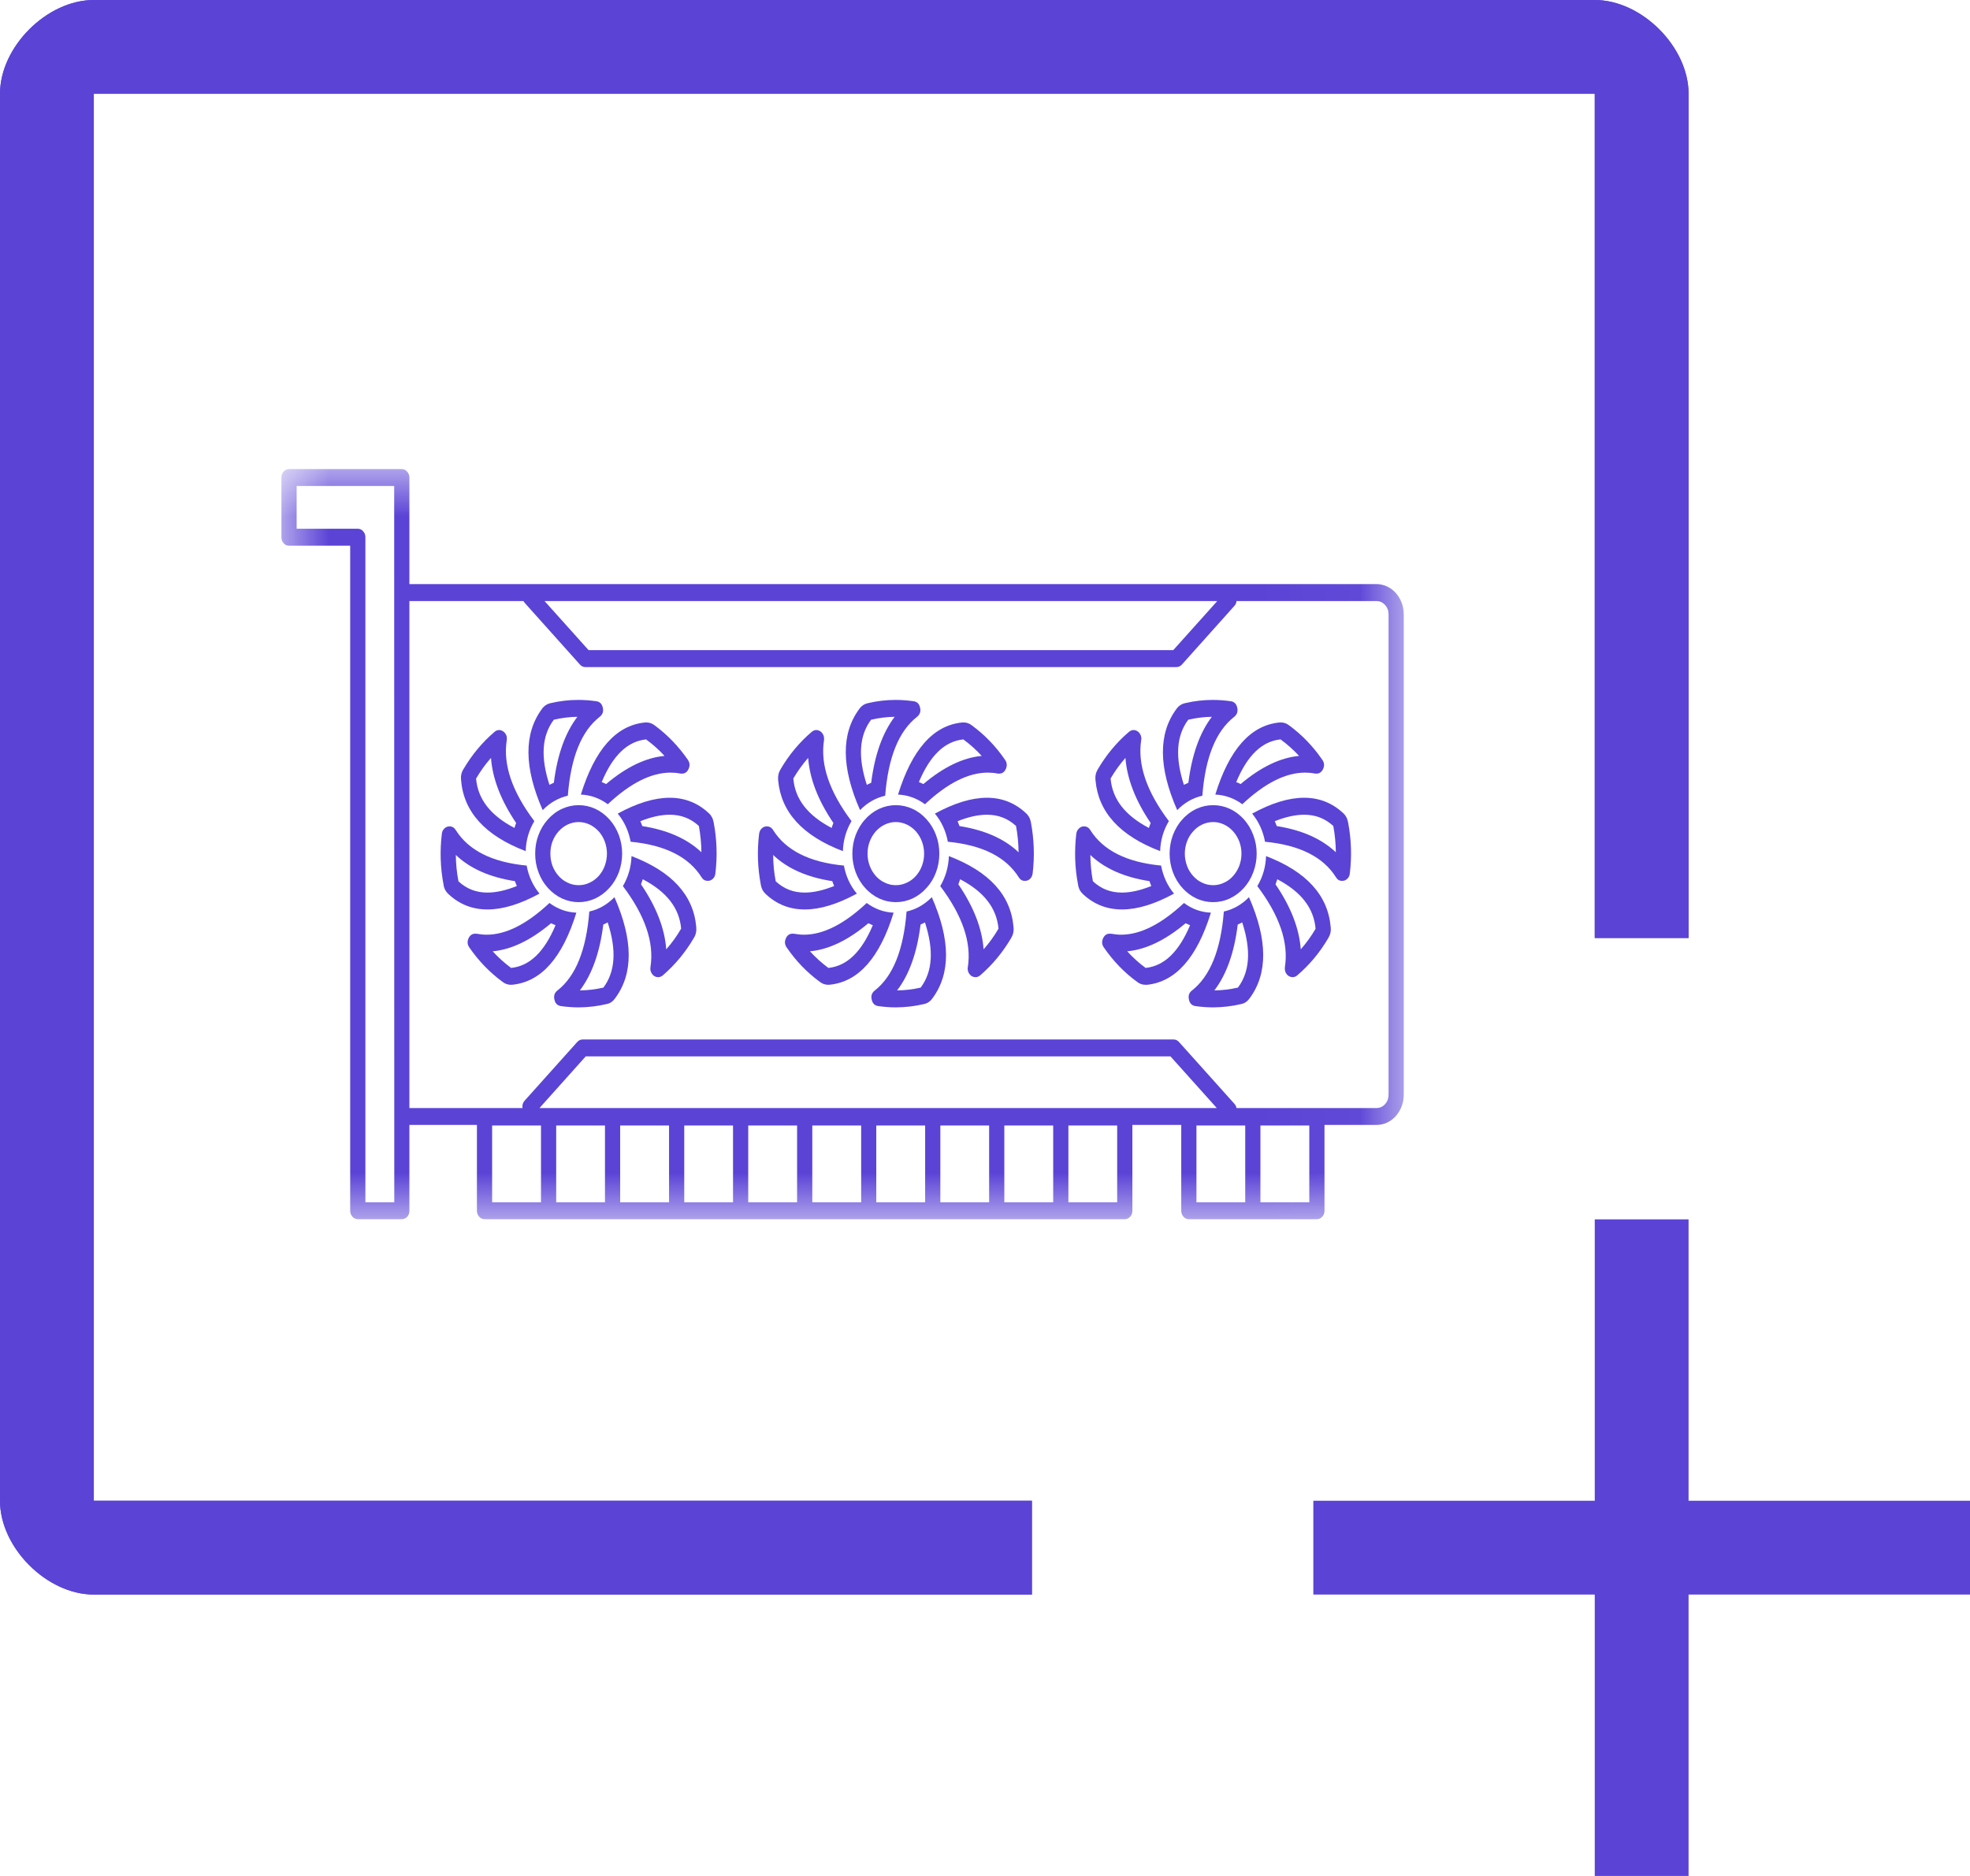 <svg width="21" height="20" viewBox="0 0 21 20" fill="none" xmlns="http://www.w3.org/2000/svg">
<path d="M1 1H17V10H18V1C18 0.5 17.5 0 17 0H1C0.5 0 0 0.5 0 1V8.5V16C0 16.5 0.5 17 1 17H11L11 16H1V1Z" fill="#5B43D6"/>
<path d="M1 1H17V10H18V1C18 0.5 17.5 0 17 0H1C0.5 0 0 0.5 0 1V8.5V16C0 16.5 0.5 17 1 17H11L11 16H1V1Z" fill="#5B43D6"/>
<mask id="mask0_872_2" style="mask-type:luminance" maskUnits="userSpaceOnUse" x="3" y="5" width="12" height="8">
<path d="M14.964 5L14.964 13L3 13L3 5L14.964 5Z" fill="white"/>
</mask>
<g mask="url(#mask0_872_2)">
<path d="M14.674 6.227L4.364 6.227V5.092C4.364 5.067 4.356 5.045 4.34 5.028C4.324 5.01 4.305 5.001 4.283 5.001H3.081C3.059 5.001 3.039 5.01 3.023 5.028C3.007 5.045 3 5.067 3 5.092V5.727C3 5.752 3.007 5.774 3.023 5.791C3.039 5.809 3.059 5.818 3.081 5.818H3.733L3.733 12.908C3.733 12.933 3.741 12.954 3.757 12.972C3.773 12.989 3.792 12.998 3.814 12.998H4.283C4.306 12.998 4.325 12.989 4.341 12.972C4.357 12.954 4.364 12.933 4.364 12.908V11.993H5.084V12.908C5.084 12.933 5.092 12.954 5.108 12.972C5.124 12.989 5.143 12.998 5.165 12.998L11.991 12.998C12.013 12.998 12.031 12.989 12.047 12.972C12.063 12.954 12.071 12.933 12.071 12.908L12.071 11.993H12.592L12.592 12.908C12.592 12.933 12.6 12.954 12.616 12.972C12.631 12.989 12.65 12.998 12.673 12.998H14.038C14.06 12.998 14.079 12.989 14.095 12.972C14.111 12.954 14.119 12.933 14.119 12.908V11.993H14.674C14.713 11.993 14.749 11.985 14.785 11.969C14.821 11.952 14.852 11.929 14.879 11.899C14.906 11.868 14.927 11.833 14.942 11.794C14.957 11.754 14.964 11.713 14.964 11.67L14.964 6.551C14.964 6.508 14.957 6.467 14.942 6.427C14.927 6.387 14.906 6.353 14.879 6.322C14.852 6.292 14.821 6.268 14.785 6.252C14.749 6.236 14.713 6.227 14.674 6.227ZM3.895 12.818L3.895 5.727C3.895 5.702 3.887 5.681 3.871 5.664C3.856 5.646 3.837 5.637 3.814 5.637H3.162V5.181H4.202L4.203 12.818H3.895ZM12.976 6.408L12.507 6.931L6.274 6.931L5.805 6.408L12.976 6.408ZM5.751 11.813L6.244 11.262L12.477 11.262L12.971 11.813L5.751 11.813ZM5.246 11.999L5.767 11.999V12.818L5.246 12.818V11.999ZM5.929 11.999H6.449V12.818H5.929V11.999ZM6.611 11.999H7.132V12.818H6.611V11.999ZM7.294 11.999H7.814V12.818H7.294V11.999ZM7.976 11.999H8.497V12.818H7.976V11.999ZM8.659 11.999L9.18 11.999V12.818L8.659 12.818V11.999ZM9.341 11.999H9.862V12.818H9.341V11.999ZM10.024 11.999H10.544V12.818H10.024V11.999ZM10.706 11.999H11.227L11.227 12.818H10.706V11.999ZM11.909 12.818H11.389L11.389 11.999H11.909L11.909 12.818ZM12.754 11.999H13.274V12.818H12.754L12.754 11.999ZM13.957 12.818H13.436V11.999H13.957V12.818ZM14.802 11.67C14.802 11.709 14.79 11.743 14.765 11.771C14.74 11.799 14.709 11.813 14.674 11.813H13.181C13.178 11.795 13.17 11.78 13.158 11.767L12.568 11.109C12.552 11.091 12.533 11.082 12.511 11.082L6.211 11.082C6.189 11.082 6.169 11.091 6.153 11.109L5.593 11.734C5.573 11.756 5.565 11.782 5.57 11.813L4.364 11.813L4.364 6.408L5.58 6.408C5.584 6.415 5.588 6.421 5.593 6.427L6.183 7.086C6.199 7.103 6.218 7.112 6.24 7.112L12.54 7.112C12.562 7.112 12.582 7.103 12.598 7.086L13.158 6.46C13.172 6.446 13.179 6.428 13.181 6.408H14.674C14.709 6.408 14.74 6.422 14.765 6.45C14.79 6.478 14.802 6.511 14.802 6.551L14.802 11.67Z" fill="#5B43D6"/>
</g>
<path d="M6.053 8.483C6.085 8.074 6.198 7.794 6.393 7.642C6.424 7.617 6.435 7.585 6.426 7.545C6.417 7.504 6.394 7.481 6.356 7.476C6.293 7.467 6.23 7.462 6.165 7.462C6.066 7.462 5.968 7.473 5.871 7.496C5.833 7.504 5.801 7.524 5.777 7.558C5.583 7.821 5.585 8.181 5.785 8.637C5.862 8.558 5.951 8.507 6.053 8.483ZM5.903 7.674L5.903 7.673H5.904C5.986 7.654 6.07 7.643 6.155 7.642C6.025 7.812 5.941 8.047 5.904 8.345C5.888 8.352 5.873 8.36 5.857 8.367C5.761 8.072 5.776 7.843 5.903 7.674Z" fill="#5B43D6"/>
<path d="M5.604 9.074C5.607 8.958 5.638 8.851 5.696 8.754C5.459 8.44 5.361 8.152 5.402 7.891C5.404 7.878 5.404 7.864 5.401 7.851C5.398 7.838 5.392 7.827 5.384 7.816C5.376 7.806 5.367 7.798 5.355 7.792C5.345 7.786 5.333 7.783 5.321 7.783C5.302 7.783 5.286 7.79 5.271 7.803C5.141 7.914 5.031 8.046 4.941 8.199C4.918 8.235 4.91 8.274 4.915 8.318C4.943 8.657 5.173 8.91 5.604 9.074ZM5.076 8.299C5.122 8.22 5.175 8.147 5.234 8.08C5.25 8.302 5.34 8.534 5.502 8.774C5.496 8.791 5.489 8.809 5.484 8.827C5.228 8.693 5.094 8.52 5.075 8.301V8.299L5.076 8.299Z" fill="#5B43D6"/>
<path d="M5.751 9.527C5.681 9.442 5.635 9.342 5.614 9.228C5.247 9.193 4.995 9.067 4.858 8.849C4.842 8.823 4.82 8.81 4.792 8.81C4.771 8.81 4.753 8.817 4.737 8.833C4.721 8.848 4.712 8.867 4.71 8.89C4.688 9.071 4.694 9.252 4.728 9.431C4.734 9.474 4.753 9.508 4.784 9.535C4.9 9.643 5.038 9.696 5.197 9.696C5.359 9.696 5.544 9.64 5.751 9.527ZM4.887 9.396V9.395C4.869 9.302 4.86 9.21 4.859 9.115C5.011 9.26 5.222 9.353 5.489 9.394C5.495 9.412 5.502 9.429 5.51 9.446C5.395 9.492 5.29 9.516 5.197 9.516C5.076 9.516 4.974 9.477 4.887 9.396L4.887 9.396Z" fill="#5B43D6"/>
<path d="M6.479 8.574C6.719 8.349 6.942 8.237 7.148 8.237C7.183 8.237 7.219 8.24 7.253 8.247C7.258 8.248 7.263 8.248 7.268 8.248C7.302 8.248 7.327 8.23 7.341 8.196C7.356 8.162 7.353 8.131 7.333 8.101C7.232 7.955 7.114 7.833 6.977 7.732C6.95 7.712 6.921 7.702 6.89 7.702C6.883 7.702 6.877 7.702 6.871 7.703C6.566 7.735 6.34 7.992 6.192 8.471C6.296 8.476 6.392 8.51 6.479 8.574ZM6.886 7.883H6.887L6.887 7.883C6.958 7.935 7.024 7.993 7.084 8.059C6.885 8.077 6.676 8.177 6.461 8.359C6.446 8.351 6.43 8.344 6.414 8.338C6.533 8.053 6.689 7.904 6.886 7.883Z" fill="#5B43D6"/>
<path d="M6.282 9.718C6.25 10.127 6.137 10.408 5.942 10.56C5.911 10.584 5.901 10.616 5.91 10.656C5.918 10.698 5.942 10.72 5.979 10.726C6.042 10.735 6.106 10.74 6.17 10.74C6.269 10.739 6.367 10.728 6.464 10.705C6.503 10.698 6.533 10.677 6.557 10.643C6.753 10.38 6.75 10.02 6.55 9.565C6.474 9.643 6.384 9.695 6.282 9.718ZM6.433 10.528L6.432 10.529H6.432C6.349 10.548 6.266 10.558 6.181 10.559C6.31 10.39 6.394 10.155 6.431 9.857C6.447 9.85 6.463 9.842 6.478 9.834C6.574 10.13 6.559 10.358 6.433 10.528Z" fill="#5B43D6"/>
<path d="M6.732 9.127C6.728 9.243 6.697 9.35 6.64 9.447C6.877 9.761 6.975 10.049 6.934 10.31C6.932 10.324 6.932 10.337 6.935 10.35C6.939 10.363 6.944 10.375 6.952 10.385C6.96 10.396 6.969 10.404 6.98 10.409C6.991 10.415 7.003 10.418 7.015 10.418C7.034 10.418 7.05 10.411 7.065 10.399C7.195 10.287 7.305 10.155 7.395 10.002C7.418 9.966 7.426 9.927 7.422 9.884C7.393 9.544 7.163 9.292 6.732 9.127ZM7.26 9.902C7.214 9.982 7.161 10.054 7.102 10.121C7.086 9.899 6.996 9.667 6.833 9.428C6.84 9.41 6.846 9.393 6.852 9.374C7.108 9.508 7.242 9.682 7.261 9.901V9.902L7.26 9.902Z" fill="#5B43D6"/>
<path d="M7.552 8.666C7.436 8.559 7.298 8.505 7.139 8.505C6.977 8.505 6.791 8.561 6.585 8.674C6.656 8.76 6.701 8.86 6.723 8.974C7.089 9.009 7.341 9.135 7.478 9.352C7.494 9.379 7.516 9.391 7.544 9.391C7.565 9.392 7.583 9.384 7.599 9.369C7.615 9.354 7.624 9.335 7.626 9.311C7.648 9.13 7.642 8.949 7.608 8.77C7.601 8.728 7.583 8.693 7.552 8.666ZM6.847 8.807C6.84 8.79 6.834 8.772 6.826 8.755C6.942 8.709 7.046 8.686 7.139 8.686C7.26 8.686 7.362 8.725 7.449 8.805L7.45 8.806V8.807C7.467 8.899 7.476 8.992 7.477 9.086C7.325 8.942 7.114 8.849 6.847 8.807Z" fill="#5B43D6"/>
<path d="M5.857 9.627C5.617 9.852 5.394 9.965 5.188 9.965C5.152 9.965 5.117 9.961 5.083 9.955C5.077 9.954 5.072 9.954 5.067 9.954C5.034 9.954 5.009 9.971 4.994 10.005C4.979 10.039 4.982 10.071 5.003 10.101C5.103 10.246 5.222 10.369 5.359 10.469C5.385 10.489 5.414 10.499 5.446 10.499C5.452 10.499 5.459 10.499 5.465 10.498C5.77 10.466 5.996 10.21 6.144 9.73C6.04 9.726 5.944 9.691 5.857 9.627ZM5.45 10.319H5.449L5.448 10.319C5.378 10.267 5.312 10.208 5.252 10.142C5.451 10.124 5.659 10.024 5.874 9.843C5.89 9.85 5.906 9.857 5.922 9.864C5.802 10.149 5.647 10.298 5.45 10.319Z" fill="#5B43D6"/>
<path d="M5.705 9.101C5.705 9.169 5.716 9.235 5.74 9.299C5.763 9.362 5.797 9.418 5.84 9.466C5.884 9.515 5.934 9.552 5.991 9.579C6.048 9.605 6.107 9.618 6.168 9.618C6.23 9.618 6.289 9.605 6.346 9.579C6.402 9.552 6.452 9.515 6.496 9.466C6.54 9.418 6.573 9.362 6.597 9.299C6.62 9.235 6.632 9.169 6.632 9.101C6.632 9.032 6.62 8.966 6.597 8.903C6.573 8.84 6.54 8.784 6.496 8.735C6.452 8.687 6.402 8.649 6.346 8.623C6.289 8.597 6.23 8.584 6.168 8.584C6.107 8.584 6.048 8.597 5.991 8.623C5.934 8.649 5.884 8.687 5.84 8.736C5.797 8.784 5.763 8.84 5.74 8.903C5.716 8.966 5.705 9.032 5.705 9.101ZM6.47 9.101C6.47 9.145 6.462 9.188 6.447 9.23C6.432 9.271 6.41 9.307 6.382 9.339C6.353 9.37 6.321 9.395 6.284 9.411C6.247 9.429 6.208 9.437 6.168 9.437C6.128 9.437 6.09 9.429 6.052 9.411C6.016 9.395 5.983 9.37 5.955 9.339C5.926 9.307 5.905 9.271 5.889 9.23C5.874 9.188 5.867 9.145 5.867 9.101C5.867 9.056 5.874 9.013 5.889 8.972C5.905 8.931 5.926 8.895 5.955 8.863C5.983 8.832 6.016 8.807 6.052 8.79C6.09 8.773 6.128 8.764 6.168 8.764C6.208 8.764 6.247 8.773 6.284 8.79C6.32 8.807 6.353 8.832 6.382 8.863C6.41 8.895 6.432 8.931 6.447 8.972C6.462 9.013 6.47 9.056 6.47 9.101Z" fill="#5B43D6"/>
<path d="M9.436 8.483C9.468 8.074 9.581 7.794 9.776 7.642C9.806 7.617 9.818 7.585 9.808 7.545C9.799 7.504 9.777 7.481 9.739 7.476C9.676 7.467 9.612 7.462 9.548 7.462C9.449 7.462 9.351 7.473 9.254 7.496C9.216 7.504 9.184 7.524 9.16 7.558C8.965 7.821 8.968 8.181 9.168 8.637C9.244 8.558 9.334 8.507 9.436 8.483ZM9.285 7.674L9.286 7.673H9.287C9.369 7.654 9.453 7.643 9.537 7.642C9.408 7.812 9.324 8.047 9.287 8.345C9.271 8.352 9.256 8.36 9.24 8.367C9.144 8.072 9.159 7.843 9.285 7.674Z" fill="#5B43D6"/>
<path d="M8.985 9.074C8.989 8.958 9.02 8.851 9.077 8.754C8.841 8.44 8.743 8.152 8.784 7.891C8.785 7.878 8.785 7.864 8.782 7.851C8.779 7.838 8.773 7.827 8.765 7.816C8.758 7.806 8.748 7.798 8.737 7.792C8.726 7.786 8.714 7.783 8.702 7.783C8.684 7.783 8.667 7.79 8.652 7.803C8.522 7.914 8.412 8.046 8.322 8.199C8.3 8.235 8.291 8.274 8.295 8.318C8.325 8.657 8.554 8.91 8.985 9.074ZM8.457 8.299C8.504 8.22 8.556 8.147 8.615 8.08C8.631 8.302 8.721 8.534 8.884 8.774C8.877 8.791 8.871 8.809 8.865 8.827C8.61 8.693 8.475 8.52 8.457 8.301V8.299L8.457 8.299Z" fill="#5B43D6"/>
<path d="M9.134 9.527C9.063 9.442 9.017 9.342 8.996 9.228C8.629 9.193 8.378 9.067 8.241 8.849C8.225 8.823 8.202 8.81 8.174 8.81C8.153 8.81 8.135 8.817 8.119 8.833C8.104 8.848 8.095 8.867 8.092 8.89C8.07 9.071 8.076 9.252 8.11 9.431C8.117 9.474 8.136 9.508 8.166 9.535C8.283 9.643 8.42 9.696 8.579 9.696C8.742 9.696 8.927 9.64 9.134 9.527ZM8.269 9.396V9.395C8.251 9.302 8.242 9.21 8.242 9.115C8.393 9.26 8.604 9.353 8.872 9.394C8.878 9.412 8.885 9.429 8.892 9.446C8.777 9.492 8.672 9.516 8.579 9.516C8.458 9.516 8.357 9.477 8.269 9.396L8.269 9.396Z" fill="#5B43D6"/>
<path d="M9.86 8.574C10.1 8.349 10.324 8.237 10.529 8.237C10.565 8.237 10.6 8.24 10.635 8.247C10.639 8.248 10.645 8.248 10.649 8.248C10.684 8.248 10.708 8.23 10.723 8.196C10.737 8.162 10.735 8.131 10.714 8.101C10.614 7.955 10.496 7.833 10.358 7.732C10.332 7.712 10.303 7.702 10.271 7.702C10.264 7.702 10.259 7.702 10.252 7.703C9.948 7.735 9.721 7.992 9.573 8.471C9.677 8.476 9.773 8.51 9.86 8.574ZM10.268 7.883H10.268L10.269 7.883C10.34 7.935 10.405 7.993 10.465 8.059C10.267 8.077 10.058 8.177 9.843 8.359C9.827 8.351 9.811 8.344 9.795 8.338C9.915 8.053 10.07 7.904 10.268 7.883Z" fill="#5B43D6"/>
<path d="M9.664 9.718C9.632 10.127 9.519 10.408 9.325 10.56C9.294 10.584 9.283 10.616 9.292 10.656C9.301 10.698 9.324 10.72 9.361 10.726C9.425 10.735 9.488 10.74 9.552 10.74C9.651 10.739 9.75 10.728 9.847 10.705C9.885 10.698 9.916 10.677 9.94 10.643C10.135 10.38 10.133 10.02 9.933 9.565C9.856 9.643 9.767 9.695 9.664 9.718ZM9.815 10.528L9.815 10.529H9.814C9.731 10.548 9.648 10.558 9.563 10.559C9.693 10.39 9.776 10.155 9.813 9.857C9.829 9.85 9.845 9.842 9.86 9.834C9.956 10.13 9.941 10.358 9.815 10.528Z" fill="#5B43D6"/>
<path d="M10.115 9.127C10.111 9.243 10.08 9.35 10.023 9.447C10.26 9.761 10.358 10.049 10.317 10.31C10.314 10.324 10.315 10.337 10.318 10.35C10.321 10.363 10.327 10.375 10.335 10.385C10.343 10.396 10.352 10.404 10.363 10.409C10.374 10.415 10.386 10.418 10.398 10.418C10.417 10.418 10.433 10.411 10.448 10.399C10.578 10.287 10.688 10.155 10.778 10.002C10.8 9.966 10.809 9.927 10.804 9.884C10.776 9.544 10.546 9.292 10.115 9.127ZM10.643 9.902C10.597 9.982 10.544 10.054 10.485 10.121C10.469 9.899 10.379 9.667 10.216 9.428C10.223 9.41 10.229 9.393 10.235 9.374C10.491 9.508 10.624 9.682 10.644 9.901V9.902L10.643 9.902Z" fill="#5B43D6"/>
<path d="M10.933 8.666C10.817 8.559 10.679 8.505 10.521 8.505C10.358 8.505 10.173 8.561 9.966 8.674C10.037 8.76 10.083 8.86 10.104 8.974C10.47 9.009 10.722 9.135 10.859 9.352C10.875 9.379 10.897 9.392 10.926 9.391C10.947 9.392 10.965 9.384 10.981 9.369C10.996 9.354 11.005 9.335 11.008 9.311C11.03 9.13 11.023 8.949 10.99 8.77C10.983 8.728 10.964 8.693 10.933 8.666ZM10.228 8.807C10.222 8.79 10.215 8.772 10.208 8.755C10.323 8.709 10.427 8.686 10.521 8.686C10.641 8.686 10.743 8.725 10.83 8.805L10.831 8.806V8.807C10.848 8.899 10.857 8.992 10.858 9.086C10.706 8.942 10.495 8.849 10.228 8.807Z" fill="#5B43D6"/>
<path d="M9.239 9.627C8.999 9.852 8.776 9.965 8.57 9.965C8.535 9.965 8.5 9.961 8.465 9.955C8.46 9.954 8.455 9.954 8.449 9.954C8.416 9.954 8.391 9.971 8.377 10.005C8.362 10.039 8.365 10.071 8.386 10.101C8.485 10.246 8.604 10.369 8.741 10.469C8.767 10.489 8.797 10.499 8.829 10.499C8.835 10.499 8.841 10.499 8.847 10.498C9.152 10.466 9.378 10.21 9.526 9.73C9.422 9.726 9.326 9.691 9.239 9.627ZM8.832 10.319H8.831L8.83 10.319C8.76 10.267 8.694 10.208 8.634 10.142C8.833 10.124 9.042 10.024 9.256 9.843C9.272 9.85 9.288 9.857 9.304 9.864C9.184 10.149 9.029 10.298 8.832 10.319Z" fill="#5B43D6"/>
<path d="M9.086 9.101C9.086 9.169 9.098 9.235 9.121 9.299C9.145 9.362 9.178 9.418 9.222 9.466C9.265 9.515 9.315 9.552 9.372 9.579C9.429 9.605 9.488 9.618 9.549 9.618C9.611 9.618 9.67 9.605 9.727 9.579C9.784 9.552 9.834 9.515 9.877 9.466C9.921 9.418 9.955 9.362 9.978 9.299C10.002 9.235 10.013 9.169 10.013 9.101C10.013 9.032 10.002 8.966 9.978 8.903C9.955 8.84 9.921 8.784 9.877 8.735C9.834 8.687 9.784 8.649 9.727 8.623C9.67 8.597 9.611 8.584 9.549 8.584C9.488 8.584 9.429 8.597 9.372 8.623C9.316 8.649 9.265 8.687 9.222 8.736C9.178 8.784 9.145 8.84 9.121 8.903C9.098 8.966 9.086 9.032 9.086 9.101ZM9.851 9.101C9.851 9.145 9.844 9.188 9.828 9.23C9.813 9.271 9.791 9.307 9.763 9.339C9.735 9.37 9.702 9.395 9.665 9.411C9.628 9.429 9.589 9.437 9.549 9.437C9.509 9.437 9.471 9.429 9.434 9.411C9.397 9.395 9.364 9.37 9.336 9.339C9.308 9.307 9.286 9.271 9.271 9.23C9.255 9.188 9.248 9.145 9.248 9.101C9.248 9.056 9.255 9.013 9.271 8.972C9.286 8.931 9.308 8.895 9.336 8.863C9.364 8.832 9.397 8.807 9.434 8.79C9.471 8.773 9.509 8.764 9.549 8.764C9.589 8.764 9.628 8.773 9.665 8.79C9.702 8.807 9.735 8.832 9.763 8.863C9.791 8.895 9.813 8.931 9.828 8.972C9.843 9.013 9.851 9.056 9.851 9.101Z" fill="#5B43D6"/>
<path d="M12.817 8.483C12.848 8.074 12.962 7.794 13.157 7.642C13.187 7.617 13.198 7.585 13.189 7.545C13.18 7.504 13.157 7.481 13.12 7.476C13.057 7.467 12.993 7.462 12.929 7.462C12.83 7.462 12.732 7.473 12.635 7.496C12.597 7.504 12.565 7.524 12.541 7.558C12.346 7.821 12.348 8.181 12.549 8.637C12.625 8.558 12.715 8.507 12.817 8.483ZM12.666 7.674L12.667 7.673H12.667C12.75 7.654 12.834 7.643 12.918 7.642C12.789 7.812 12.705 8.047 12.668 8.345C12.652 8.352 12.636 8.36 12.62 8.367C12.525 8.072 12.54 7.843 12.666 7.674Z" fill="#5B43D6"/>
<path d="M12.367 9.074C12.371 8.958 12.402 8.851 12.46 8.754C12.223 8.44 12.125 8.152 12.165 7.891C12.168 7.878 12.167 7.864 12.164 7.851C12.161 7.838 12.155 7.827 12.147 7.816C12.14 7.806 12.13 7.798 12.119 7.792C12.108 7.786 12.097 7.783 12.085 7.783C12.066 7.783 12.049 7.79 12.034 7.803C11.904 7.914 11.794 8.046 11.704 8.199C11.682 8.235 11.673 8.274 11.678 8.318C11.707 8.657 11.937 8.91 12.367 9.074ZM11.839 8.299C11.886 8.22 11.938 8.147 11.997 8.08C12.014 8.302 12.103 8.534 12.266 8.774C12.259 8.791 12.253 8.809 12.247 8.827C11.992 8.693 11.858 8.52 11.839 8.301V8.299L11.839 8.299Z" fill="#5B43D6"/>
<path d="M12.515 9.527C12.444 9.442 12.399 9.342 12.377 9.228C12.011 9.193 11.759 9.067 11.622 8.849C11.606 8.823 11.584 8.81 11.555 8.81C11.535 8.81 11.516 8.817 11.501 8.833C11.485 8.848 11.476 8.867 11.473 8.89C11.452 9.071 11.457 9.252 11.492 9.431C11.498 9.474 11.517 9.508 11.547 9.535C11.664 9.643 11.802 9.696 11.961 9.696C12.123 9.696 12.308 9.64 12.515 9.527ZM11.65 9.396L11.65 9.395C11.633 9.302 11.624 9.21 11.623 9.115C11.775 9.26 11.986 9.353 12.253 9.394C12.259 9.412 12.266 9.429 12.273 9.446C12.158 9.492 12.053 9.516 11.961 9.516C11.839 9.516 11.738 9.477 11.651 9.396L11.65 9.396Z" fill="#5B43D6"/>
<path d="M13.243 8.574C13.483 8.349 13.706 8.237 13.912 8.237C13.947 8.237 13.982 8.24 14.017 8.247C14.022 8.248 14.027 8.248 14.032 8.248C14.066 8.248 14.09 8.23 14.105 8.196C14.12 8.162 14.117 8.131 14.096 8.101C13.996 7.955 13.878 7.833 13.74 7.732C13.714 7.712 13.685 7.702 13.653 7.702C13.647 7.702 13.641 7.702 13.634 7.703C13.329 7.735 13.103 7.992 12.955 8.471C13.059 8.476 13.155 8.51 13.243 8.574ZM13.649 7.883H13.65L13.651 7.883C13.722 7.935 13.787 7.993 13.848 8.059C13.649 8.077 13.44 8.177 13.225 8.359C13.21 8.351 13.194 8.344 13.178 8.338C13.297 8.053 13.452 7.904 13.649 7.883Z" fill="#5B43D6"/>
<path d="M13.046 9.718C13.014 10.127 12.9 10.408 12.706 10.56C12.675 10.584 12.665 10.616 12.674 10.656C12.682 10.698 12.706 10.72 12.742 10.726C12.806 10.735 12.87 10.74 12.934 10.74C13.033 10.739 13.131 10.728 13.228 10.705C13.266 10.698 13.297 10.677 13.321 10.643C13.516 10.38 13.514 10.02 13.314 9.565C13.238 9.643 13.148 9.695 13.046 9.718ZM13.197 10.528L13.196 10.529H13.195C13.113 10.548 13.029 10.558 12.945 10.559C13.074 10.39 13.158 10.155 13.194 9.857C13.21 9.85 13.226 9.842 13.242 9.834C13.338 10.13 13.323 10.358 13.197 10.528Z" fill="#5B43D6"/>
<path d="M13.496 9.127C13.492 9.243 13.461 9.35 13.403 9.447C13.64 9.761 13.738 10.049 13.697 10.31C13.695 10.324 13.696 10.337 13.699 10.35C13.702 10.363 13.707 10.375 13.716 10.385C13.723 10.396 13.733 10.404 13.744 10.409C13.755 10.415 13.767 10.418 13.779 10.418C13.797 10.418 13.814 10.411 13.828 10.399C13.959 10.287 14.069 10.155 14.159 10.002C14.181 9.966 14.19 9.927 14.185 9.884C14.156 9.544 13.926 9.292 13.496 9.127ZM14.024 9.902C13.977 9.982 13.925 10.054 13.866 10.121C13.85 9.899 13.76 9.667 13.597 9.428C13.604 9.41 13.61 9.393 13.616 9.374C13.871 9.508 14.005 9.682 14.024 9.901V9.902L14.024 9.902Z" fill="#5B43D6"/>
<path d="M14.315 8.666C14.199 8.559 14.061 8.505 13.902 8.505C13.739 8.505 13.554 8.561 13.348 8.674C13.418 8.76 13.464 8.86 13.485 8.974C13.852 9.009 14.104 9.135 14.241 9.352C14.257 9.379 14.279 9.392 14.307 9.391C14.328 9.392 14.346 9.384 14.362 9.369C14.378 9.354 14.387 9.335 14.389 9.311C14.411 9.13 14.405 8.949 14.371 8.77C14.364 8.728 14.346 8.693 14.315 8.666ZM13.61 8.807C13.603 8.79 13.597 8.772 13.589 8.755C13.704 8.709 13.809 8.686 13.902 8.686C14.023 8.686 14.124 8.725 14.212 8.805L14.213 8.806V8.807C14.23 8.899 14.239 8.992 14.24 9.086C14.087 8.942 13.877 8.849 13.61 8.807Z" fill="#5B43D6"/>
<path d="M12.621 9.627C12.38 9.852 12.157 9.965 11.951 9.965C11.916 9.965 11.881 9.961 11.846 9.955C11.841 9.954 11.836 9.954 11.831 9.954C11.797 9.954 11.773 9.971 11.758 10.005C11.743 10.039 11.746 10.071 11.767 10.101C11.867 10.246 11.985 10.369 12.123 10.469C12.149 10.489 12.178 10.499 12.21 10.499C12.216 10.499 12.222 10.499 12.229 10.499C12.533 10.466 12.76 10.21 12.908 9.73C12.803 9.726 12.707 9.691 12.621 9.627ZM12.213 10.319H12.213L12.212 10.319C12.141 10.267 12.076 10.208 12.016 10.142C12.214 10.124 12.423 10.024 12.638 9.843C12.654 9.85 12.67 9.857 12.686 9.864C12.566 10.149 12.41 10.298 12.213 10.319Z" fill="#5B43D6"/>
<path d="M12.468 9.101C12.468 9.169 12.48 9.235 12.503 9.299C12.527 9.362 12.56 9.418 12.604 9.466C12.647 9.515 12.697 9.552 12.754 9.579C12.811 9.605 12.87 9.618 12.932 9.618C12.993 9.618 13.053 9.605 13.109 9.579C13.166 9.552 13.216 9.515 13.26 9.466C13.303 9.418 13.337 9.362 13.36 9.299C13.384 9.235 13.396 9.169 13.396 9.101C13.396 9.032 13.384 8.966 13.36 8.903C13.337 8.84 13.303 8.784 13.26 8.735C13.216 8.687 13.166 8.649 13.11 8.623C13.053 8.597 12.993 8.584 12.932 8.584C12.87 8.584 12.811 8.597 12.754 8.623C12.698 8.649 12.647 8.687 12.604 8.736C12.56 8.784 12.527 8.84 12.503 8.903C12.48 8.966 12.468 9.032 12.468 9.101ZM13.234 9.101C13.234 9.145 13.226 9.188 13.211 9.23C13.195 9.271 13.173 9.307 13.145 9.339C13.117 9.37 13.085 9.395 13.047 9.411C13.011 9.429 12.972 9.437 12.932 9.437C12.892 9.437 12.853 9.429 12.816 9.411C12.779 9.395 12.747 9.37 12.719 9.339C12.69 9.307 12.668 9.271 12.653 9.23C12.638 9.188 12.63 9.145 12.63 9.101C12.63 9.056 12.638 9.013 12.653 8.972C12.668 8.931 12.69 8.895 12.719 8.863C12.747 8.832 12.779 8.807 12.816 8.79C12.853 8.773 12.892 8.764 12.932 8.764C12.972 8.764 13.011 8.773 13.047 8.79C13.084 8.807 13.117 8.832 13.145 8.863C13.173 8.895 13.195 8.931 13.211 8.972C13.226 9.013 13.234 9.056 13.234 9.101Z" fill="#5B43D6"/>
<path d="M18 13H17V16H14V17H17V20H18V17H21V16H18V13Z" fill="#5B43D6"/>
</svg>
